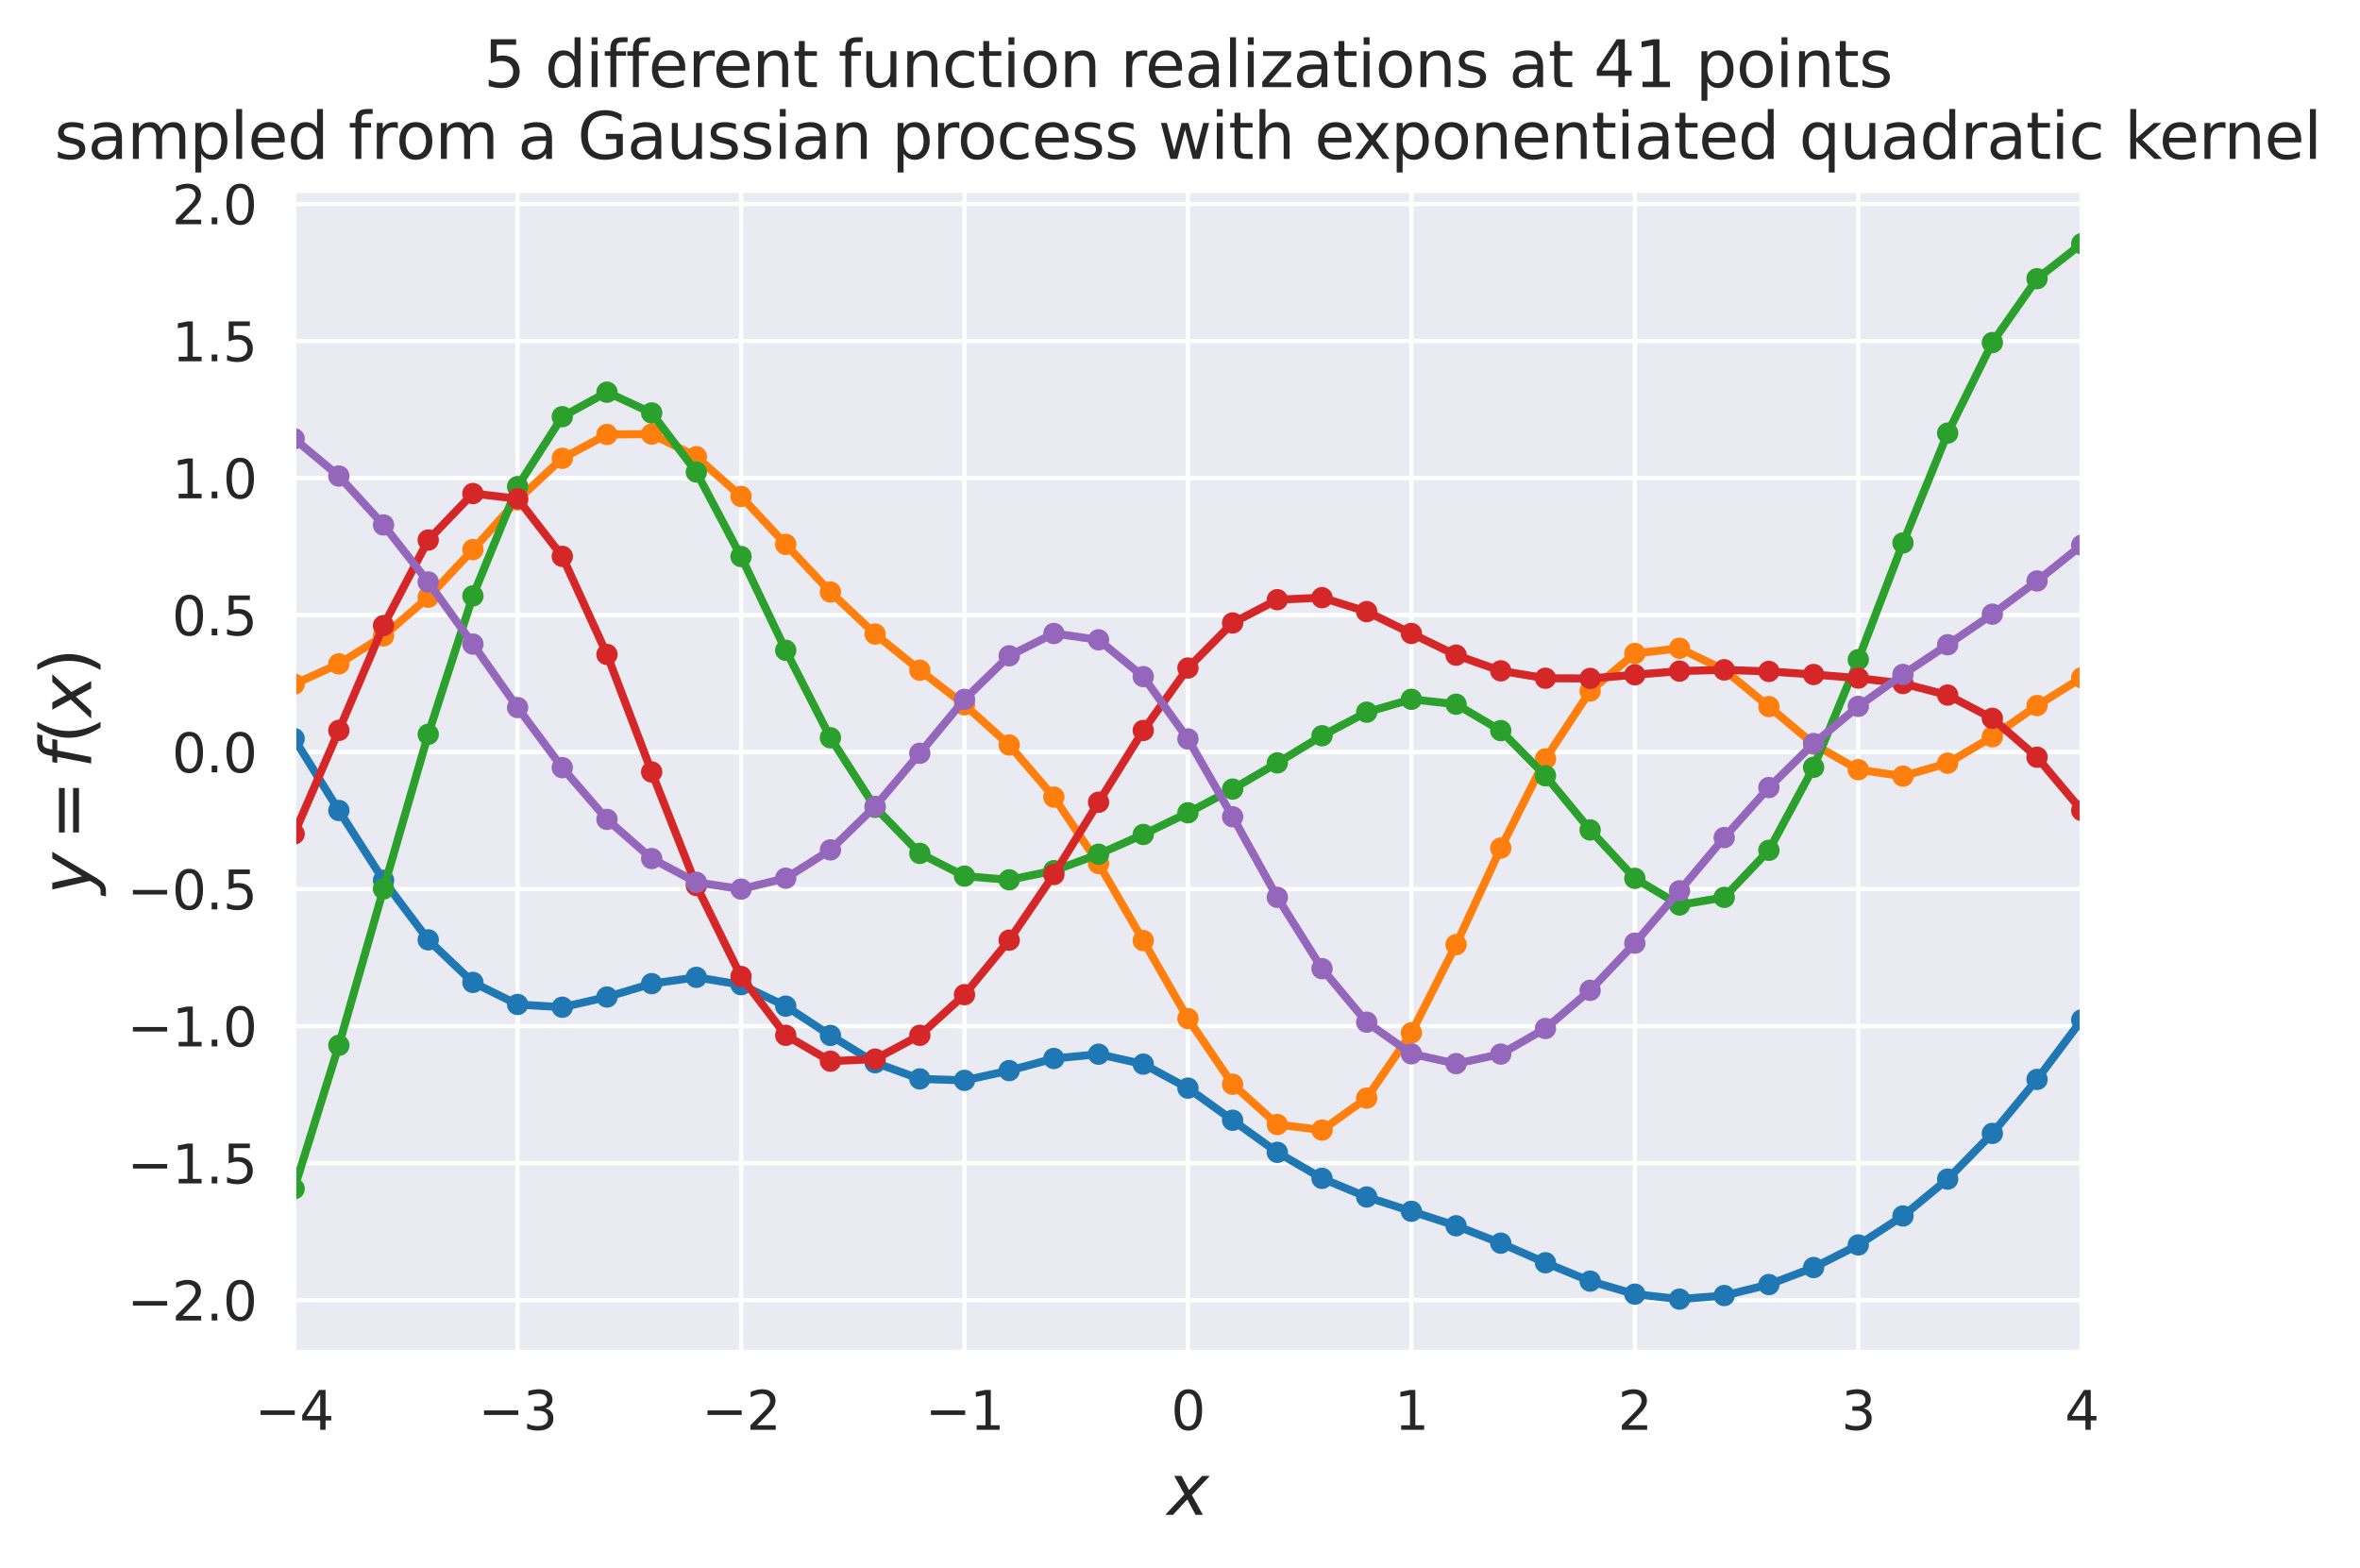 <?xml version="1.0" encoding="utf-8" standalone="no"?>
<!DOCTYPE svg PUBLIC "-//W3C//DTD SVG 1.1//EN"
  "http://www.w3.org/Graphics/SVG/1.1/DTD/svg11.dtd">
<svg height="293.655pt" version="1.1" viewBox="0 0 442.011 293.655" width="442.011pt" xmlns="http://www.w3.org/2000/svg" xmlns:xlink="http://www.w3.org/1999/xlink">
 <defs>
  <style type="text/css">*{stroke-linecap:butt;stroke-linejoin:round;}</style>
 </defs>
 <g id="figure_1">
  <g id="patch_1">
   <path d="M 0 293.655 
L 442.011 293.655 
L 442.011 0 
L 0 0 
z
" style="fill:#ffffff;"/>
  </g>
  <g id="axes_1">
   <g id="patch_2">
    <path d="M 55.093 253.196 
L 389.893 253.196 
L 389.893 35.755 
L 55.093 35.755 
z
" style="fill:#eaeaf2;"/>
   </g>
   <g id="matplotlib.axis_1">
    <g id="xtick_1">
     <g id="line2d_1">
      <path clip-path="url(#p8947775a67)" d="M 55.093 253.196 
L 55.093 35.755 
" style="fill:none;stroke:#ffffff;stroke-linecap:round;stroke-width:0.8;"/>
     </g>
     <g id="text_1">
      <!-- −4 -->
      <g style="fill:#262626;" transform="translate(47.722 267.794)scale(0.1 -0.1)">
       <defs>
        <path d="M 678 2272 
L 4684 2272 
L 4684 1741 
L 678 1741 
L 678 2272 
z
" id="DejaVuSans-2212" transform="scale(0.016)"/>
        <path d="M 2419 4116 
L 825 1625 
L 2419 1625 
L 2419 4116 
z
M 2253 4666 
L 3047 4666 
L 3047 1625 
L 3713 1625 
L 3713 1100 
L 3047 1100 
L 3047 0 
L 2419 0 
L 2419 1100 
L 313 1100 
L 313 1709 
L 2253 4666 
z
" id="DejaVuSans-34" transform="scale(0.016)"/>
       </defs>
       <use xlink:href="#DejaVuSans-2212"/>
       <use x="83.789" xlink:href="#DejaVuSans-34"/>
      </g>
     </g>
    </g>
    <g id="xtick_2">
     <g id="line2d_2">
      <path clip-path="url(#p8947775a67)" d="M 96.943 253.196 
L 96.943 35.755 
" style="fill:none;stroke:#ffffff;stroke-linecap:round;stroke-width:0.8;"/>
     </g>
     <g id="text_2">
      <!-- −3 -->
      <g style="fill:#262626;" transform="translate(89.572 267.794)scale(0.1 -0.1)">
       <defs>
        <path d="M 2597 2516 
Q 3050 2419 3304 2112 
Q 3559 1806 3559 1356 
Q 3559 666 3084 287 
Q 2609 -91 1734 -91 
Q 1441 -91 1130 -33 
Q 819 25 488 141 
L 488 750 
Q 750 597 1062 519 
Q 1375 441 1716 441 
Q 2309 441 2620 675 
Q 2931 909 2931 1356 
Q 2931 1769 2642 2001 
Q 2353 2234 1838 2234 
L 1294 2234 
L 1294 2753 
L 1863 2753 
Q 2328 2753 2575 2939 
Q 2822 3125 2822 3475 
Q 2822 3834 2567 4026 
Q 2313 4219 1838 4219 
Q 1578 4219 1281 4162 
Q 984 4106 628 3988 
L 628 4550 
Q 988 4650 1302 4700 
Q 1616 4750 1894 4750 
Q 2613 4750 3031 4423 
Q 3450 4097 3450 3541 
Q 3450 3153 3228 2886 
Q 3006 2619 2597 2516 
z
" id="DejaVuSans-33" transform="scale(0.016)"/>
       </defs>
       <use xlink:href="#DejaVuSans-2212"/>
       <use x="83.789" xlink:href="#DejaVuSans-33"/>
      </g>
     </g>
    </g>
    <g id="xtick_3">
     <g id="line2d_3">
      <path clip-path="url(#p8947775a67)" d="M 138.793 253.196 
L 138.793 35.755 
" style="fill:none;stroke:#ffffff;stroke-linecap:round;stroke-width:0.8;"/>
     </g>
     <g id="text_3">
      <!-- −2 -->
      <g style="fill:#262626;" transform="translate(131.422 267.794)scale(0.1 -0.1)">
       <defs>
        <path d="M 1228 531 
L 3431 531 
L 3431 0 
L 469 0 
L 469 531 
Q 828 903 1448 1529 
Q 2069 2156 2228 2338 
Q 2531 2678 2651 2914 
Q 2772 3150 2772 3378 
Q 2772 3750 2511 3984 
Q 2250 4219 1831 4219 
Q 1534 4219 1204 4116 
Q 875 4013 500 3803 
L 500 4441 
Q 881 4594 1212 4672 
Q 1544 4750 1819 4750 
Q 2544 4750 2975 4387 
Q 3406 4025 3406 3419 
Q 3406 3131 3298 2873 
Q 3191 2616 2906 2266 
Q 2828 2175 2409 1742 
Q 1991 1309 1228 531 
z
" id="DejaVuSans-32" transform="scale(0.016)"/>
       </defs>
       <use xlink:href="#DejaVuSans-2212"/>
       <use x="83.789" xlink:href="#DejaVuSans-32"/>
      </g>
     </g>
    </g>
    <g id="xtick_4">
     <g id="line2d_4">
      <path clip-path="url(#p8947775a67)" d="M 180.643 253.196 
L 180.643 35.755 
" style="fill:none;stroke:#ffffff;stroke-linecap:round;stroke-width:0.8;"/>
     </g>
     <g id="text_4">
      <!-- −1 -->
      <g style="fill:#262626;" transform="translate(173.272 267.794)scale(0.1 -0.1)">
       <defs>
        <path d="M 794 531 
L 1825 531 
L 1825 4091 
L 703 3866 
L 703 4441 
L 1819 4666 
L 2450 4666 
L 2450 531 
L 3481 531 
L 3481 0 
L 794 0 
L 794 531 
z
" id="DejaVuSans-31" transform="scale(0.016)"/>
       </defs>
       <use xlink:href="#DejaVuSans-2212"/>
       <use x="83.789" xlink:href="#DejaVuSans-31"/>
      </g>
     </g>
    </g>
    <g id="xtick_5">
     <g id="line2d_5">
      <path clip-path="url(#p8947775a67)" d="M 222.493 253.196 
L 222.493 35.755 
" style="fill:none;stroke:#ffffff;stroke-linecap:round;stroke-width:0.8;"/>
     </g>
     <g id="text_5">
      <!-- 0 -->
      <g style="fill:#262626;" transform="translate(219.312 267.794)scale(0.1 -0.1)">
       <defs>
        <path d="M 2034 4250 
Q 1547 4250 1301 3770 
Q 1056 3291 1056 2328 
Q 1056 1369 1301 889 
Q 1547 409 2034 409 
Q 2525 409 2770 889 
Q 3016 1369 3016 2328 
Q 3016 3291 2770 3770 
Q 2525 4250 2034 4250 
z
M 2034 4750 
Q 2819 4750 3233 4129 
Q 3647 3509 3647 2328 
Q 3647 1150 3233 529 
Q 2819 -91 2034 -91 
Q 1250 -91 836 529 
Q 422 1150 422 2328 
Q 422 3509 836 4129 
Q 1250 4750 2034 4750 
z
" id="DejaVuSans-30" transform="scale(0.016)"/>
       </defs>
       <use xlink:href="#DejaVuSans-30"/>
      </g>
     </g>
    </g>
    <g id="xtick_6">
     <g id="line2d_6">
      <path clip-path="url(#p8947775a67)" d="M 264.343 253.196 
L 264.343 35.755 
" style="fill:none;stroke:#ffffff;stroke-linecap:round;stroke-width:0.8;"/>
     </g>
     <g id="text_6">
      <!-- 1 -->
      <g style="fill:#262626;" transform="translate(261.162 267.794)scale(0.1 -0.1)">
       <use xlink:href="#DejaVuSans-31"/>
      </g>
     </g>
    </g>
    <g id="xtick_7">
     <g id="line2d_7">
      <path clip-path="url(#p8947775a67)" d="M 306.193 253.196 
L 306.193 35.755 
" style="fill:none;stroke:#ffffff;stroke-linecap:round;stroke-width:0.8;"/>
     </g>
     <g id="text_7">
      <!-- 2 -->
      <g style="fill:#262626;" transform="translate(303.012 267.794)scale(0.1 -0.1)">
       <use xlink:href="#DejaVuSans-32"/>
      </g>
     </g>
    </g>
    <g id="xtick_8">
     <g id="line2d_8">
      <path clip-path="url(#p8947775a67)" d="M 348.043 253.196 
L 348.043 35.755 
" style="fill:none;stroke:#ffffff;stroke-linecap:round;stroke-width:0.8;"/>
     </g>
     <g id="text_8">
      <!-- 3 -->
      <g style="fill:#262626;" transform="translate(344.862 267.794)scale(0.1 -0.1)">
       <use xlink:href="#DejaVuSans-33"/>
      </g>
     </g>
    </g>
    <g id="xtick_9">
     <g id="line2d_9">
      <path clip-path="url(#p8947775a67)" d="M 389.893 253.196 
L 389.893 35.755 
" style="fill:none;stroke:#ffffff;stroke-linecap:round;stroke-width:0.8;"/>
     </g>
     <g id="text_9">
      <!-- 4 -->
      <g style="fill:#262626;" transform="translate(386.712 267.794)scale(0.1 -0.1)">
       <use xlink:href="#DejaVuSans-34"/>
      </g>
     </g>
    </g>
    <g id="text_10">
     <!-- $x$ -->
     <g style="fill:#262626;" transform="translate(218.593 283.752)scale(0.13 -0.13)">
      <defs>
       <path d="M 3841 3500 
L 2234 1784 
L 3219 0 
L 2559 0 
L 1819 1388 
L 531 0 
L -166 0 
L 1556 1844 
L 641 3500 
L 1300 3500 
L 1972 2234 
L 3144 3500 
L 3841 3500 
z
" id="DejaVuSans-Oblique-78" transform="scale(0.016)"/>
      </defs>
      <use transform="translate(0 0.312)" xlink:href="#DejaVuSans-Oblique-78"/>
     </g>
    </g>
   </g>
   <g id="matplotlib.axis_2">
    <g id="ytick_1">
     <g id="line2d_10">
      <path clip-path="url(#p8947775a67)" d="M 55.093 243.51 
L 389.893 243.51 
" style="fill:none;stroke:#ffffff;stroke-linecap:round;stroke-width:0.8;"/>
     </g>
     <g id="text_11">
      <!-- −2.0 -->
      <g style="fill:#262626;" transform="translate(23.81 247.309)scale(0.1 -0.1)">
       <defs>
        <path d="M 684 794 
L 1344 794 
L 1344 0 
L 684 0 
L 684 794 
z
" id="DejaVuSans-2e" transform="scale(0.016)"/>
       </defs>
       <use xlink:href="#DejaVuSans-2212"/>
       <use x="83.789" xlink:href="#DejaVuSans-32"/>
       <use x="147.412" xlink:href="#DejaVuSans-2e"/>
       <use x="179.199" xlink:href="#DejaVuSans-30"/>
      </g>
     </g>
    </g>
    <g id="ytick_2">
     <g id="line2d_11">
      <path clip-path="url(#p8947775a67)" d="M 55.093 217.846 
L 389.893 217.846 
" style="fill:none;stroke:#ffffff;stroke-linecap:round;stroke-width:0.8;"/>
     </g>
     <g id="text_12">
      <!-- −1.5 -->
      <g style="fill:#262626;" transform="translate(23.81 221.645)scale(0.1 -0.1)">
       <defs>
        <path d="M 691 4666 
L 3169 4666 
L 3169 4134 
L 1269 4134 
L 1269 2991 
Q 1406 3038 1543 3061 
Q 1681 3084 1819 3084 
Q 2600 3084 3056 2656 
Q 3513 2228 3513 1497 
Q 3513 744 3044 326 
Q 2575 -91 1722 -91 
Q 1428 -91 1123 -41 
Q 819 9 494 109 
L 494 744 
Q 775 591 1075 516 
Q 1375 441 1709 441 
Q 2250 441 2565 725 
Q 2881 1009 2881 1497 
Q 2881 1984 2565 2268 
Q 2250 2553 1709 2553 
Q 1456 2553 1204 2497 
Q 953 2441 691 2322 
L 691 4666 
z
" id="DejaVuSans-35" transform="scale(0.016)"/>
       </defs>
       <use xlink:href="#DejaVuSans-2212"/>
       <use x="83.789" xlink:href="#DejaVuSans-31"/>
       <use x="147.412" xlink:href="#DejaVuSans-2e"/>
       <use x="179.199" xlink:href="#DejaVuSans-35"/>
      </g>
     </g>
    </g>
    <g id="ytick_3">
     <g id="line2d_12">
      <path clip-path="url(#p8947775a67)" d="M 55.093 192.183 
L 389.893 192.183 
" style="fill:none;stroke:#ffffff;stroke-linecap:round;stroke-width:0.8;"/>
     </g>
     <g id="text_13">
      <!-- −1.0 -->
      <g style="fill:#262626;" transform="translate(23.81 195.982)scale(0.1 -0.1)">
       <use xlink:href="#DejaVuSans-2212"/>
       <use x="83.789" xlink:href="#DejaVuSans-31"/>
       <use x="147.412" xlink:href="#DejaVuSans-2e"/>
       <use x="179.199" xlink:href="#DejaVuSans-30"/>
      </g>
     </g>
    </g>
    <g id="ytick_4">
     <g id="line2d_13">
      <path clip-path="url(#p8947775a67)" d="M 55.093 166.519 
L 389.893 166.519 
" style="fill:none;stroke:#ffffff;stroke-linecap:round;stroke-width:0.8;"/>
     </g>
     <g id="text_14">
      <!-- −0.5 -->
      <g style="fill:#262626;" transform="translate(23.81 170.318)scale(0.1 -0.1)">
       <use xlink:href="#DejaVuSans-2212"/>
       <use x="83.789" xlink:href="#DejaVuSans-30"/>
       <use x="147.412" xlink:href="#DejaVuSans-2e"/>
       <use x="179.199" xlink:href="#DejaVuSans-35"/>
      </g>
     </g>
    </g>
    <g id="ytick_5">
     <g id="line2d_14">
      <path clip-path="url(#p8947775a67)" d="M 55.093 140.856 
L 389.893 140.856 
" style="fill:none;stroke:#ffffff;stroke-linecap:round;stroke-width:0.8;"/>
     </g>
     <g id="text_15">
      <!-- 0.0 -->
      <g style="fill:#262626;" transform="translate(32.19 144.655)scale(0.1 -0.1)">
       <use xlink:href="#DejaVuSans-30"/>
       <use x="63.623" xlink:href="#DejaVuSans-2e"/>
       <use x="95.41" xlink:href="#DejaVuSans-30"/>
      </g>
     </g>
    </g>
    <g id="ytick_6">
     <g id="line2d_15">
      <path clip-path="url(#p8947775a67)" d="M 55.093 115.192 
L 389.893 115.192 
" style="fill:none;stroke:#ffffff;stroke-linecap:round;stroke-width:0.8;"/>
     </g>
     <g id="text_16">
      <!-- 0.5 -->
      <g style="fill:#262626;" transform="translate(32.19 118.991)scale(0.1 -0.1)">
       <use xlink:href="#DejaVuSans-30"/>
       <use x="63.623" xlink:href="#DejaVuSans-2e"/>
       <use x="95.41" xlink:href="#DejaVuSans-35"/>
      </g>
     </g>
    </g>
    <g id="ytick_7">
     <g id="line2d_16">
      <path clip-path="url(#p8947775a67)" d="M 55.093 89.529 
L 389.893 89.529 
" style="fill:none;stroke:#ffffff;stroke-linecap:round;stroke-width:0.8;"/>
     </g>
     <g id="text_17">
      <!-- 1.0 -->
      <g style="fill:#262626;" transform="translate(32.19 93.328)scale(0.1 -0.1)">
       <use xlink:href="#DejaVuSans-31"/>
       <use x="63.623" xlink:href="#DejaVuSans-2e"/>
       <use x="95.41" xlink:href="#DejaVuSans-30"/>
      </g>
     </g>
    </g>
    <g id="ytick_8">
     <g id="line2d_17">
      <path clip-path="url(#p8947775a67)" d="M 55.093 63.865 
L 389.893 63.865 
" style="fill:none;stroke:#ffffff;stroke-linecap:round;stroke-width:0.8;"/>
     </g>
     <g id="text_18">
      <!-- 1.5 -->
      <g style="fill:#262626;" transform="translate(32.19 67.664)scale(0.1 -0.1)">
       <use xlink:href="#DejaVuSans-31"/>
       <use x="63.623" xlink:href="#DejaVuSans-2e"/>
       <use x="95.41" xlink:href="#DejaVuSans-35"/>
      </g>
     </g>
    </g>
    <g id="ytick_9">
     <g id="line2d_18">
      <path clip-path="url(#p8947775a67)" d="M 55.093 38.202 
L 389.893 38.202 
" style="fill:none;stroke:#ffffff;stroke-linecap:round;stroke-width:0.8;"/>
     </g>
     <g id="text_19">
      <!-- 2.0 -->
      <g style="fill:#262626;" transform="translate(32.19 42.001)scale(0.1 -0.1)">
       <use xlink:href="#DejaVuSans-32"/>
       <use x="63.623" xlink:href="#DejaVuSans-2e"/>
       <use x="95.41" xlink:href="#DejaVuSans-30"/>
      </g>
     </g>
    </g>
    <g id="text_20">
     <!-- $y = f(x)$ -->
     <g style="fill:#262626;" transform="translate(17.08 167.55)rotate(-90)scale(0.13 -0.13)">
      <defs>
       <path d="M 1588 -325 
Q 1188 -997 936 -1164 
Q 684 -1331 294 -1331 
L -159 -1331 
L -63 -850 
L 269 -850 
Q 509 -850 678 -719 
Q 847 -588 1056 -206 
L 1234 128 
L 459 3500 
L 1069 3500 
L 1650 819 
L 3256 3500 
L 3859 3500 
L 1588 -325 
z
" id="DejaVuSans-Oblique-79" transform="scale(0.016)"/>
       <path d="M 678 2906 
L 4684 2906 
L 4684 2381 
L 678 2381 
L 678 2906 
z
M 678 1631 
L 4684 1631 
L 4684 1100 
L 678 1100 
L 678 1631 
z
" id="DejaVuSans-3d" transform="scale(0.016)"/>
       <path d="M 3059 4863 
L 2969 4384 
L 2419 4384 
Q 2106 4384 1964 4261 
Q 1822 4138 1753 3809 
L 1691 3500 
L 2638 3500 
L 2553 3053 
L 1606 3053 
L 1013 0 
L 434 0 
L 1031 3053 
L 481 3053 
L 563 3500 
L 1113 3500 
L 1159 3744 
Q 1278 4363 1576 4613 
Q 1875 4863 2516 4863 
L 3059 4863 
z
" id="DejaVuSans-Oblique-66" transform="scale(0.016)"/>
       <path d="M 1984 4856 
Q 1566 4138 1362 3434 
Q 1159 2731 1159 2009 
Q 1159 1288 1364 580 
Q 1569 -128 1984 -844 
L 1484 -844 
Q 1016 -109 783 600 
Q 550 1309 550 2009 
Q 550 2706 781 3412 
Q 1013 4119 1484 4856 
L 1984 4856 
z
" id="DejaVuSans-28" transform="scale(0.016)"/>
       <path d="M 513 4856 
L 1013 4856 
Q 1481 4119 1714 3412 
Q 1947 2706 1947 2009 
Q 1947 1309 1714 600 
Q 1481 -109 1013 -844 
L 513 -844 
Q 928 -128 1133 580 
Q 1338 1288 1338 2009 
Q 1338 2731 1133 3434 
Q 928 4138 513 4856 
z
" id="DejaVuSans-29" transform="scale(0.016)"/>
      </defs>
      <use transform="translate(0 0.016)" xlink:href="#DejaVuSans-Oblique-79"/>
      <use transform="translate(78.662 0.016)" xlink:href="#DejaVuSans-3d"/>
      <use transform="translate(181.934 0.016)" xlink:href="#DejaVuSans-Oblique-66"/>
      <use transform="translate(217.139 0.016)" xlink:href="#DejaVuSans-28"/>
      <use transform="translate(256.152 0.016)" xlink:href="#DejaVuSans-Oblique-78"/>
      <use transform="translate(315.332 0.016)" xlink:href="#DejaVuSans-29"/>
     </g>
    </g>
   </g>
   <g id="line2d_19">
    <path clip-path="url(#p8947775a67)" d="M 55.093 138.334 
L 63.463 151.795 
L 71.833 164.874 
L 80.203 176.029 
L 88.573 183.999 
L 96.943 188.128 
L 105.313 188.647 
L 113.683 186.732 
L 122.053 184.228 
L 130.423 183.044 
L 138.793 184.427 
L 147.163 188.441 
L 155.533 193.929 
L 163.903 199.032 
L 172.273 202.068 
L 180.643 202.344 
L 189.013 200.51 
L 197.383 198.245 
L 205.753 197.442 
L 214.123 199.3 
L 222.493 203.796 
L 230.863 209.815 
L 239.233 215.826 
L 247.603 220.695 
L 255.973 224.184 
L 264.343 226.864 
L 272.713 229.577 
L 281.083 232.834 
L 289.453 236.506 
L 297.823 239.945 
L 306.193 242.382 
L 314.563 243.312 
L 322.933 242.642 
L 331.303 240.584 
L 339.673 237.397 
L 348.043 233.166 
L 356.413 227.738 
L 364.783 220.836 
L 373.153 212.274 
L 381.523 202.167 
L 389.893 191.012 
" style="fill:none;stroke:#1f77b4;stroke-linecap:round;stroke-width:1.5;"/>
    <defs>
     <path d="M 0 1.5 
C 0.398 1.5 0.779 1.342 1.061 1.061 
C 1.342 0.779 1.5 0.398 1.5 0 
C 1.5 -0.398 1.342 -0.779 1.061 -1.061 
C 0.779 -1.342 0.398 -1.5 0 -1.5 
C -0.398 -1.5 -0.779 -1.342 -1.061 -1.061 
C -1.342 -0.779 -1.5 -0.398 -1.5 0 
C -1.5 0.398 -1.342 0.779 -1.061 1.061 
C -0.779 1.342 -0.398 1.5 0 1.5 
z
" id="mc2cf354a5f" style="stroke:#1f77b4;"/>
    </defs>
    <g clip-path="url(#p8947775a67)">
     <use style="fill:#1f77b4;stroke:#1f77b4;" x="55.093" xlink:href="#mc2cf354a5f" y="138.334"/>
     <use style="fill:#1f77b4;stroke:#1f77b4;" x="63.463" xlink:href="#mc2cf354a5f" y="151.795"/>
     <use style="fill:#1f77b4;stroke:#1f77b4;" x="71.833" xlink:href="#mc2cf354a5f" y="164.874"/>
     <use style="fill:#1f77b4;stroke:#1f77b4;" x="80.203" xlink:href="#mc2cf354a5f" y="176.029"/>
     <use style="fill:#1f77b4;stroke:#1f77b4;" x="88.573" xlink:href="#mc2cf354a5f" y="183.999"/>
     <use style="fill:#1f77b4;stroke:#1f77b4;" x="96.943" xlink:href="#mc2cf354a5f" y="188.128"/>
     <use style="fill:#1f77b4;stroke:#1f77b4;" x="105.313" xlink:href="#mc2cf354a5f" y="188.647"/>
     <use style="fill:#1f77b4;stroke:#1f77b4;" x="113.683" xlink:href="#mc2cf354a5f" y="186.732"/>
     <use style="fill:#1f77b4;stroke:#1f77b4;" x="122.053" xlink:href="#mc2cf354a5f" y="184.228"/>
     <use style="fill:#1f77b4;stroke:#1f77b4;" x="130.423" xlink:href="#mc2cf354a5f" y="183.044"/>
     <use style="fill:#1f77b4;stroke:#1f77b4;" x="138.793" xlink:href="#mc2cf354a5f" y="184.427"/>
     <use style="fill:#1f77b4;stroke:#1f77b4;" x="147.163" xlink:href="#mc2cf354a5f" y="188.441"/>
     <use style="fill:#1f77b4;stroke:#1f77b4;" x="155.533" xlink:href="#mc2cf354a5f" y="193.929"/>
     <use style="fill:#1f77b4;stroke:#1f77b4;" x="163.903" xlink:href="#mc2cf354a5f" y="199.032"/>
     <use style="fill:#1f77b4;stroke:#1f77b4;" x="172.273" xlink:href="#mc2cf354a5f" y="202.068"/>
     <use style="fill:#1f77b4;stroke:#1f77b4;" x="180.643" xlink:href="#mc2cf354a5f" y="202.344"/>
     <use style="fill:#1f77b4;stroke:#1f77b4;" x="189.013" xlink:href="#mc2cf354a5f" y="200.51"/>
     <use style="fill:#1f77b4;stroke:#1f77b4;" x="197.383" xlink:href="#mc2cf354a5f" y="198.245"/>
     <use style="fill:#1f77b4;stroke:#1f77b4;" x="205.753" xlink:href="#mc2cf354a5f" y="197.442"/>
     <use style="fill:#1f77b4;stroke:#1f77b4;" x="214.123" xlink:href="#mc2cf354a5f" y="199.3"/>
     <use style="fill:#1f77b4;stroke:#1f77b4;" x="222.493" xlink:href="#mc2cf354a5f" y="203.796"/>
     <use style="fill:#1f77b4;stroke:#1f77b4;" x="230.863" xlink:href="#mc2cf354a5f" y="209.815"/>
     <use style="fill:#1f77b4;stroke:#1f77b4;" x="239.233" xlink:href="#mc2cf354a5f" y="215.826"/>
     <use style="fill:#1f77b4;stroke:#1f77b4;" x="247.603" xlink:href="#mc2cf354a5f" y="220.695"/>
     <use style="fill:#1f77b4;stroke:#1f77b4;" x="255.973" xlink:href="#mc2cf354a5f" y="224.184"/>
     <use style="fill:#1f77b4;stroke:#1f77b4;" x="264.343" xlink:href="#mc2cf354a5f" y="226.864"/>
     <use style="fill:#1f77b4;stroke:#1f77b4;" x="272.713" xlink:href="#mc2cf354a5f" y="229.577"/>
     <use style="fill:#1f77b4;stroke:#1f77b4;" x="281.083" xlink:href="#mc2cf354a5f" y="232.834"/>
     <use style="fill:#1f77b4;stroke:#1f77b4;" x="289.453" xlink:href="#mc2cf354a5f" y="236.506"/>
     <use style="fill:#1f77b4;stroke:#1f77b4;" x="297.823" xlink:href="#mc2cf354a5f" y="239.945"/>
     <use style="fill:#1f77b4;stroke:#1f77b4;" x="306.193" xlink:href="#mc2cf354a5f" y="242.382"/>
     <use style="fill:#1f77b4;stroke:#1f77b4;" x="314.563" xlink:href="#mc2cf354a5f" y="243.312"/>
     <use style="fill:#1f77b4;stroke:#1f77b4;" x="322.933" xlink:href="#mc2cf354a5f" y="242.642"/>
     <use style="fill:#1f77b4;stroke:#1f77b4;" x="331.303" xlink:href="#mc2cf354a5f" y="240.584"/>
     <use style="fill:#1f77b4;stroke:#1f77b4;" x="339.673" xlink:href="#mc2cf354a5f" y="237.397"/>
     <use style="fill:#1f77b4;stroke:#1f77b4;" x="348.043" xlink:href="#mc2cf354a5f" y="233.166"/>
     <use style="fill:#1f77b4;stroke:#1f77b4;" x="356.413" xlink:href="#mc2cf354a5f" y="227.738"/>
     <use style="fill:#1f77b4;stroke:#1f77b4;" x="364.783" xlink:href="#mc2cf354a5f" y="220.836"/>
     <use style="fill:#1f77b4;stroke:#1f77b4;" x="373.153" xlink:href="#mc2cf354a5f" y="212.274"/>
     <use style="fill:#1f77b4;stroke:#1f77b4;" x="381.523" xlink:href="#mc2cf354a5f" y="202.167"/>
     <use style="fill:#1f77b4;stroke:#1f77b4;" x="389.893" xlink:href="#mc2cf354a5f" y="191.012"/>
    </g>
   </g>
   <g id="line2d_20">
    <path clip-path="url(#p8947775a67)" d="M 55.093 128.138 
L 63.463 124.34 
L 71.833 119.096 
L 80.203 111.86 
L 88.573 102.939 
L 96.943 93.628 
L 105.313 85.833 
L 113.683 81.374 
L 122.053 81.299 
L 130.423 85.535 
L 138.793 92.978 
L 147.163 101.96 
L 155.533 110.879 
L 163.903 118.752 
L 172.273 125.52 
L 180.643 132.006 
L 189.013 139.53 
L 197.383 149.288 
L 205.753 161.729 
L 214.123 176.161 
L 222.493 190.771 
L 230.863 203.072 
L 239.233 210.611 
L 247.603 211.654 
L 255.973 205.667 
L 264.343 193.441 
L 272.713 176.925 
L 281.083 158.839 
L 289.453 142.136 
L 297.823 129.423 
L 306.193 122.392 
L 314.563 121.421 
L 322.933 125.464 
L 331.303 132.338 
L 339.673 139.36 
L 348.043 144.157 
L 356.413 145.366 
L 364.783 142.942 
L 373.153 137.982 
L 381.523 132.142 
L 389.893 126.933 
" style="fill:none;stroke:#ff7f0e;stroke-linecap:round;stroke-width:1.5;"/>
    <defs>
     <path d="M 0 1.5 
C 0.398 1.5 0.779 1.342 1.061 1.061 
C 1.342 0.779 1.5 0.398 1.5 0 
C 1.5 -0.398 1.342 -0.779 1.061 -1.061 
C 0.779 -1.342 0.398 -1.5 0 -1.5 
C -0.398 -1.5 -0.779 -1.342 -1.061 -1.061 
C -1.342 -0.779 -1.5 -0.398 -1.5 0 
C -1.5 0.398 -1.342 0.779 -1.061 1.061 
C -0.779 1.342 -0.398 1.5 0 1.5 
z
" id="m5d72834b0a" style="stroke:#ff7f0e;"/>
    </defs>
    <g clip-path="url(#p8947775a67)">
     <use style="fill:#ff7f0e;stroke:#ff7f0e;" x="55.093" xlink:href="#m5d72834b0a" y="128.138"/>
     <use style="fill:#ff7f0e;stroke:#ff7f0e;" x="63.463" xlink:href="#m5d72834b0a" y="124.34"/>
     <use style="fill:#ff7f0e;stroke:#ff7f0e;" x="71.833" xlink:href="#m5d72834b0a" y="119.096"/>
     <use style="fill:#ff7f0e;stroke:#ff7f0e;" x="80.203" xlink:href="#m5d72834b0a" y="111.86"/>
     <use style="fill:#ff7f0e;stroke:#ff7f0e;" x="88.573" xlink:href="#m5d72834b0a" y="102.939"/>
     <use style="fill:#ff7f0e;stroke:#ff7f0e;" x="96.943" xlink:href="#m5d72834b0a" y="93.628"/>
     <use style="fill:#ff7f0e;stroke:#ff7f0e;" x="105.313" xlink:href="#m5d72834b0a" y="85.833"/>
     <use style="fill:#ff7f0e;stroke:#ff7f0e;" x="113.683" xlink:href="#m5d72834b0a" y="81.374"/>
     <use style="fill:#ff7f0e;stroke:#ff7f0e;" x="122.053" xlink:href="#m5d72834b0a" y="81.299"/>
     <use style="fill:#ff7f0e;stroke:#ff7f0e;" x="130.423" xlink:href="#m5d72834b0a" y="85.535"/>
     <use style="fill:#ff7f0e;stroke:#ff7f0e;" x="138.793" xlink:href="#m5d72834b0a" y="92.978"/>
     <use style="fill:#ff7f0e;stroke:#ff7f0e;" x="147.163" xlink:href="#m5d72834b0a" y="101.96"/>
     <use style="fill:#ff7f0e;stroke:#ff7f0e;" x="155.533" xlink:href="#m5d72834b0a" y="110.879"/>
     <use style="fill:#ff7f0e;stroke:#ff7f0e;" x="163.903" xlink:href="#m5d72834b0a" y="118.752"/>
     <use style="fill:#ff7f0e;stroke:#ff7f0e;" x="172.273" xlink:href="#m5d72834b0a" y="125.52"/>
     <use style="fill:#ff7f0e;stroke:#ff7f0e;" x="180.643" xlink:href="#m5d72834b0a" y="132.006"/>
     <use style="fill:#ff7f0e;stroke:#ff7f0e;" x="189.013" xlink:href="#m5d72834b0a" y="139.53"/>
     <use style="fill:#ff7f0e;stroke:#ff7f0e;" x="197.383" xlink:href="#m5d72834b0a" y="149.288"/>
     <use style="fill:#ff7f0e;stroke:#ff7f0e;" x="205.753" xlink:href="#m5d72834b0a" y="161.729"/>
     <use style="fill:#ff7f0e;stroke:#ff7f0e;" x="214.123" xlink:href="#m5d72834b0a" y="176.161"/>
     <use style="fill:#ff7f0e;stroke:#ff7f0e;" x="222.493" xlink:href="#m5d72834b0a" y="190.771"/>
     <use style="fill:#ff7f0e;stroke:#ff7f0e;" x="230.863" xlink:href="#m5d72834b0a" y="203.072"/>
     <use style="fill:#ff7f0e;stroke:#ff7f0e;" x="239.233" xlink:href="#m5d72834b0a" y="210.611"/>
     <use style="fill:#ff7f0e;stroke:#ff7f0e;" x="247.603" xlink:href="#m5d72834b0a" y="211.654"/>
     <use style="fill:#ff7f0e;stroke:#ff7f0e;" x="255.973" xlink:href="#m5d72834b0a" y="205.667"/>
     <use style="fill:#ff7f0e;stroke:#ff7f0e;" x="264.343" xlink:href="#m5d72834b0a" y="193.441"/>
     <use style="fill:#ff7f0e;stroke:#ff7f0e;" x="272.713" xlink:href="#m5d72834b0a" y="176.925"/>
     <use style="fill:#ff7f0e;stroke:#ff7f0e;" x="281.083" xlink:href="#m5d72834b0a" y="158.839"/>
     <use style="fill:#ff7f0e;stroke:#ff7f0e;" x="289.453" xlink:href="#m5d72834b0a" y="142.136"/>
     <use style="fill:#ff7f0e;stroke:#ff7f0e;" x="297.823" xlink:href="#m5d72834b0a" y="129.423"/>
     <use style="fill:#ff7f0e;stroke:#ff7f0e;" x="306.193" xlink:href="#m5d72834b0a" y="122.392"/>
     <use style="fill:#ff7f0e;stroke:#ff7f0e;" x="314.563" xlink:href="#m5d72834b0a" y="121.421"/>
     <use style="fill:#ff7f0e;stroke:#ff7f0e;" x="322.933" xlink:href="#m5d72834b0a" y="125.464"/>
     <use style="fill:#ff7f0e;stroke:#ff7f0e;" x="331.303" xlink:href="#m5d72834b0a" y="132.338"/>
     <use style="fill:#ff7f0e;stroke:#ff7f0e;" x="339.673" xlink:href="#m5d72834b0a" y="139.36"/>
     <use style="fill:#ff7f0e;stroke:#ff7f0e;" x="348.043" xlink:href="#m5d72834b0a" y="144.157"/>
     <use style="fill:#ff7f0e;stroke:#ff7f0e;" x="356.413" xlink:href="#m5d72834b0a" y="145.366"/>
     <use style="fill:#ff7f0e;stroke:#ff7f0e;" x="364.783" xlink:href="#m5d72834b0a" y="142.942"/>
     <use style="fill:#ff7f0e;stroke:#ff7f0e;" x="373.153" xlink:href="#m5d72834b0a" y="137.982"/>
     <use style="fill:#ff7f0e;stroke:#ff7f0e;" x="381.523" xlink:href="#m5d72834b0a" y="132.142"/>
     <use style="fill:#ff7f0e;stroke:#ff7f0e;" x="389.893" xlink:href="#m5d72834b0a" y="126.933"/>
    </g>
   </g>
   <g id="line2d_21">
    <path clip-path="url(#p8947775a67)" d="M 55.093 222.655 
L 63.463 195.781 
L 71.833 166.486 
L 80.203 137.533 
L 88.573 111.606 
L 96.943 91.134 
L 105.313 78.043 
L 113.683 73.451 
L 122.053 77.339 
L 130.423 88.406 
L 138.793 104.233 
L 147.163 121.796 
L 155.533 138.175 
L 163.903 151.205 
L 172.273 159.831 
L 180.643 164.09 
L 189.013 164.789 
L 197.383 163.067 
L 205.753 159.991 
L 214.123 156.285 
L 222.493 152.231 
L 230.863 147.788 
L 239.233 142.885 
L 247.603 137.8 
L 255.973 133.386 
L 264.343 130.971 
L 272.713 131.893 
L 281.083 136.835 
L 289.453 145.294 
L 297.823 155.444 
L 306.193 164.506 
L 314.563 169.492 
L 322.933 168.067 
L 331.303 159.252 
L 339.673 143.709 
L 348.043 123.544 
L 356.413 101.689 
L 364.783 81.116 
L 373.153 64.162 
L 381.523 52.193 
L 389.893 45.639 
" style="fill:none;stroke:#2ca02c;stroke-linecap:round;stroke-width:1.5;"/>
    <defs>
     <path d="M 0 1.5 
C 0.398 1.5 0.779 1.342 1.061 1.061 
C 1.342 0.779 1.5 0.398 1.5 0 
C 1.5 -0.398 1.342 -0.779 1.061 -1.061 
C 0.779 -1.342 0.398 -1.5 0 -1.5 
C -0.398 -1.5 -0.779 -1.342 -1.061 -1.061 
C -1.342 -0.779 -1.5 -0.398 -1.5 0 
C -1.5 0.398 -1.342 0.779 -1.061 1.061 
C -0.779 1.342 -0.398 1.5 0 1.5 
z
" id="ma62119ca1e" style="stroke:#2ca02c;"/>
    </defs>
    <g clip-path="url(#p8947775a67)">
     <use style="fill:#2ca02c;stroke:#2ca02c;" x="55.093" xlink:href="#ma62119ca1e" y="222.655"/>
     <use style="fill:#2ca02c;stroke:#2ca02c;" x="63.463" xlink:href="#ma62119ca1e" y="195.781"/>
     <use style="fill:#2ca02c;stroke:#2ca02c;" x="71.833" xlink:href="#ma62119ca1e" y="166.486"/>
     <use style="fill:#2ca02c;stroke:#2ca02c;" x="80.203" xlink:href="#ma62119ca1e" y="137.533"/>
     <use style="fill:#2ca02c;stroke:#2ca02c;" x="88.573" xlink:href="#ma62119ca1e" y="111.606"/>
     <use style="fill:#2ca02c;stroke:#2ca02c;" x="96.943" xlink:href="#ma62119ca1e" y="91.134"/>
     <use style="fill:#2ca02c;stroke:#2ca02c;" x="105.313" xlink:href="#ma62119ca1e" y="78.043"/>
     <use style="fill:#2ca02c;stroke:#2ca02c;" x="113.683" xlink:href="#ma62119ca1e" y="73.451"/>
     <use style="fill:#2ca02c;stroke:#2ca02c;" x="122.053" xlink:href="#ma62119ca1e" y="77.339"/>
     <use style="fill:#2ca02c;stroke:#2ca02c;" x="130.423" xlink:href="#ma62119ca1e" y="88.406"/>
     <use style="fill:#2ca02c;stroke:#2ca02c;" x="138.793" xlink:href="#ma62119ca1e" y="104.233"/>
     <use style="fill:#2ca02c;stroke:#2ca02c;" x="147.163" xlink:href="#ma62119ca1e" y="121.796"/>
     <use style="fill:#2ca02c;stroke:#2ca02c;" x="155.533" xlink:href="#ma62119ca1e" y="138.175"/>
     <use style="fill:#2ca02c;stroke:#2ca02c;" x="163.903" xlink:href="#ma62119ca1e" y="151.205"/>
     <use style="fill:#2ca02c;stroke:#2ca02c;" x="172.273" xlink:href="#ma62119ca1e" y="159.831"/>
     <use style="fill:#2ca02c;stroke:#2ca02c;" x="180.643" xlink:href="#ma62119ca1e" y="164.09"/>
     <use style="fill:#2ca02c;stroke:#2ca02c;" x="189.013" xlink:href="#ma62119ca1e" y="164.789"/>
     <use style="fill:#2ca02c;stroke:#2ca02c;" x="197.383" xlink:href="#ma62119ca1e" y="163.067"/>
     <use style="fill:#2ca02c;stroke:#2ca02c;" x="205.753" xlink:href="#ma62119ca1e" y="159.991"/>
     <use style="fill:#2ca02c;stroke:#2ca02c;" x="214.123" xlink:href="#ma62119ca1e" y="156.285"/>
     <use style="fill:#2ca02c;stroke:#2ca02c;" x="222.493" xlink:href="#ma62119ca1e" y="152.231"/>
     <use style="fill:#2ca02c;stroke:#2ca02c;" x="230.863" xlink:href="#ma62119ca1e" y="147.788"/>
     <use style="fill:#2ca02c;stroke:#2ca02c;" x="239.233" xlink:href="#ma62119ca1e" y="142.885"/>
     <use style="fill:#2ca02c;stroke:#2ca02c;" x="247.603" xlink:href="#ma62119ca1e" y="137.8"/>
     <use style="fill:#2ca02c;stroke:#2ca02c;" x="255.973" xlink:href="#ma62119ca1e" y="133.386"/>
     <use style="fill:#2ca02c;stroke:#2ca02c;" x="264.343" xlink:href="#ma62119ca1e" y="130.971"/>
     <use style="fill:#2ca02c;stroke:#2ca02c;" x="272.713" xlink:href="#ma62119ca1e" y="131.893"/>
     <use style="fill:#2ca02c;stroke:#2ca02c;" x="281.083" xlink:href="#ma62119ca1e" y="136.835"/>
     <use style="fill:#2ca02c;stroke:#2ca02c;" x="289.453" xlink:href="#ma62119ca1e" y="145.294"/>
     <use style="fill:#2ca02c;stroke:#2ca02c;" x="297.823" xlink:href="#ma62119ca1e" y="155.444"/>
     <use style="fill:#2ca02c;stroke:#2ca02c;" x="306.193" xlink:href="#ma62119ca1e" y="164.506"/>
     <use style="fill:#2ca02c;stroke:#2ca02c;" x="314.563" xlink:href="#ma62119ca1e" y="169.492"/>
     <use style="fill:#2ca02c;stroke:#2ca02c;" x="322.933" xlink:href="#ma62119ca1e" y="168.067"/>
     <use style="fill:#2ca02c;stroke:#2ca02c;" x="331.303" xlink:href="#ma62119ca1e" y="159.252"/>
     <use style="fill:#2ca02c;stroke:#2ca02c;" x="339.673" xlink:href="#ma62119ca1e" y="143.709"/>
     <use style="fill:#2ca02c;stroke:#2ca02c;" x="348.043" xlink:href="#ma62119ca1e" y="123.544"/>
     <use style="fill:#2ca02c;stroke:#2ca02c;" x="356.413" xlink:href="#ma62119ca1e" y="101.689"/>
     <use style="fill:#2ca02c;stroke:#2ca02c;" x="364.783" xlink:href="#ma62119ca1e" y="81.116"/>
     <use style="fill:#2ca02c;stroke:#2ca02c;" x="373.153" xlink:href="#ma62119ca1e" y="64.162"/>
     <use style="fill:#2ca02c;stroke:#2ca02c;" x="381.523" xlink:href="#ma62119ca1e" y="52.193"/>
     <use style="fill:#2ca02c;stroke:#2ca02c;" x="389.893" xlink:href="#ma62119ca1e" y="45.639"/>
    </g>
   </g>
   <g id="line2d_22">
    <path clip-path="url(#p8947775a67)" d="M 55.093 156.187 
L 63.463 136.8 
L 71.833 117.165 
L 80.203 101.145 
L 88.573 92.434 
L 96.943 93.403 
L 105.313 104.201 
L 113.683 122.579 
L 122.053 144.584 
L 130.423 165.846 
L 138.793 182.888 
L 147.163 193.904 
L 155.533 198.756 
L 163.903 198.361 
L 172.273 193.903 
L 180.643 186.29 
L 189.013 176.083 
L 197.383 163.789 
L 205.753 150.251 
L 214.123 136.809 
L 222.493 125.115 
L 230.863 116.67 
L 239.233 112.315 
L 247.603 111.94 
L 255.973 114.551 
L 264.343 118.642 
L 272.713 122.701 
L 281.083 125.642 
L 289.453 127.029 
L 297.823 127.067 
L 306.193 126.382 
L 314.563 125.69 
L 322.933 125.459 
L 331.303 125.753 
L 339.673 126.332 
L 348.043 127.007 
L 356.413 128.021 
L 364.783 130.179 
L 373.153 134.541 
L 381.523 141.818 
L 389.893 151.802 
" style="fill:none;stroke:#d62728;stroke-linecap:round;stroke-width:1.5;"/>
    <defs>
     <path d="M 0 1.5 
C 0.398 1.5 0.779 1.342 1.061 1.061 
C 1.342 0.779 1.5 0.398 1.5 0 
C 1.5 -0.398 1.342 -0.779 1.061 -1.061 
C 0.779 -1.342 0.398 -1.5 0 -1.5 
C -0.398 -1.5 -0.779 -1.342 -1.061 -1.061 
C -1.342 -0.779 -1.5 -0.398 -1.5 0 
C -1.5 0.398 -1.342 0.779 -1.061 1.061 
C -0.779 1.342 -0.398 1.5 0 1.5 
z
" id="mdb72a4b239" style="stroke:#d62728;"/>
    </defs>
    <g clip-path="url(#p8947775a67)">
     <use style="fill:#d62728;stroke:#d62728;" x="55.093" xlink:href="#mdb72a4b239" y="156.187"/>
     <use style="fill:#d62728;stroke:#d62728;" x="63.463" xlink:href="#mdb72a4b239" y="136.8"/>
     <use style="fill:#d62728;stroke:#d62728;" x="71.833" xlink:href="#mdb72a4b239" y="117.165"/>
     <use style="fill:#d62728;stroke:#d62728;" x="80.203" xlink:href="#mdb72a4b239" y="101.145"/>
     <use style="fill:#d62728;stroke:#d62728;" x="88.573" xlink:href="#mdb72a4b239" y="92.434"/>
     <use style="fill:#d62728;stroke:#d62728;" x="96.943" xlink:href="#mdb72a4b239" y="93.403"/>
     <use style="fill:#d62728;stroke:#d62728;" x="105.313" xlink:href="#mdb72a4b239" y="104.201"/>
     <use style="fill:#d62728;stroke:#d62728;" x="113.683" xlink:href="#mdb72a4b239" y="122.579"/>
     <use style="fill:#d62728;stroke:#d62728;" x="122.053" xlink:href="#mdb72a4b239" y="144.584"/>
     <use style="fill:#d62728;stroke:#d62728;" x="130.423" xlink:href="#mdb72a4b239" y="165.846"/>
     <use style="fill:#d62728;stroke:#d62728;" x="138.793" xlink:href="#mdb72a4b239" y="182.888"/>
     <use style="fill:#d62728;stroke:#d62728;" x="147.163" xlink:href="#mdb72a4b239" y="193.904"/>
     <use style="fill:#d62728;stroke:#d62728;" x="155.533" xlink:href="#mdb72a4b239" y="198.756"/>
     <use style="fill:#d62728;stroke:#d62728;" x="163.903" xlink:href="#mdb72a4b239" y="198.361"/>
     <use style="fill:#d62728;stroke:#d62728;" x="172.273" xlink:href="#mdb72a4b239" y="193.903"/>
     <use style="fill:#d62728;stroke:#d62728;" x="180.643" xlink:href="#mdb72a4b239" y="186.29"/>
     <use style="fill:#d62728;stroke:#d62728;" x="189.013" xlink:href="#mdb72a4b239" y="176.083"/>
     <use style="fill:#d62728;stroke:#d62728;" x="197.383" xlink:href="#mdb72a4b239" y="163.789"/>
     <use style="fill:#d62728;stroke:#d62728;" x="205.753" xlink:href="#mdb72a4b239" y="150.251"/>
     <use style="fill:#d62728;stroke:#d62728;" x="214.123" xlink:href="#mdb72a4b239" y="136.809"/>
     <use style="fill:#d62728;stroke:#d62728;" x="222.493" xlink:href="#mdb72a4b239" y="125.115"/>
     <use style="fill:#d62728;stroke:#d62728;" x="230.863" xlink:href="#mdb72a4b239" y="116.67"/>
     <use style="fill:#d62728;stroke:#d62728;" x="239.233" xlink:href="#mdb72a4b239" y="112.315"/>
     <use style="fill:#d62728;stroke:#d62728;" x="247.603" xlink:href="#mdb72a4b239" y="111.94"/>
     <use style="fill:#d62728;stroke:#d62728;" x="255.973" xlink:href="#mdb72a4b239" y="114.551"/>
     <use style="fill:#d62728;stroke:#d62728;" x="264.343" xlink:href="#mdb72a4b239" y="118.642"/>
     <use style="fill:#d62728;stroke:#d62728;" x="272.713" xlink:href="#mdb72a4b239" y="122.701"/>
     <use style="fill:#d62728;stroke:#d62728;" x="281.083" xlink:href="#mdb72a4b239" y="125.642"/>
     <use style="fill:#d62728;stroke:#d62728;" x="289.453" xlink:href="#mdb72a4b239" y="127.029"/>
     <use style="fill:#d62728;stroke:#d62728;" x="297.823" xlink:href="#mdb72a4b239" y="127.067"/>
     <use style="fill:#d62728;stroke:#d62728;" x="306.193" xlink:href="#mdb72a4b239" y="126.382"/>
     <use style="fill:#d62728;stroke:#d62728;" x="314.563" xlink:href="#mdb72a4b239" y="125.69"/>
     <use style="fill:#d62728;stroke:#d62728;" x="322.933" xlink:href="#mdb72a4b239" y="125.459"/>
     <use style="fill:#d62728;stroke:#d62728;" x="331.303" xlink:href="#mdb72a4b239" y="125.753"/>
     <use style="fill:#d62728;stroke:#d62728;" x="339.673" xlink:href="#mdb72a4b239" y="126.332"/>
     <use style="fill:#d62728;stroke:#d62728;" x="348.043" xlink:href="#mdb72a4b239" y="127.007"/>
     <use style="fill:#d62728;stroke:#d62728;" x="356.413" xlink:href="#mdb72a4b239" y="128.021"/>
     <use style="fill:#d62728;stroke:#d62728;" x="364.783" xlink:href="#mdb72a4b239" y="130.179"/>
     <use style="fill:#d62728;stroke:#d62728;" x="373.153" xlink:href="#mdb72a4b239" y="134.541"/>
     <use style="fill:#d62728;stroke:#d62728;" x="381.523" xlink:href="#mdb72a4b239" y="141.818"/>
     <use style="fill:#d62728;stroke:#d62728;" x="389.893" xlink:href="#mdb72a4b239" y="151.802"/>
    </g>
   </g>
   <g id="line2d_23">
    <path clip-path="url(#p8947775a67)" d="M 55.093 82.173 
L 63.463 89.158 
L 71.833 98.318 
L 80.203 109.001 
L 88.573 120.633 
L 96.943 132.519 
L 105.313 143.776 
L 113.683 153.466 
L 122.053 160.799 
L 130.423 165.248 
L 138.793 166.52 
L 147.163 164.477 
L 155.533 159.173 
L 163.903 151.034 
L 172.273 141.081 
L 180.643 130.982 
L 189.013 122.826 
L 197.383 118.645 
L 205.753 119.835 
L 214.123 126.718 
L 222.493 138.396 
L 230.863 152.971 
L 239.233 168.06 
L 247.603 181.418 
L 255.973 191.441 
L 264.343 197.374 
L 272.713 199.213 
L 281.083 197.419 
L 289.453 192.625 
L 297.823 185.48 
L 306.193 176.643 
L 314.563 166.84 
L 322.933 156.869 
L 331.303 147.497 
L 339.673 139.259 
L 348.043 132.296 
L 356.413 126.316 
L 364.783 120.752 
L 373.153 115.029 
L 381.523 108.814 
L 389.893 102.111 
" style="fill:none;stroke:#9467bd;stroke-linecap:round;stroke-width:1.5;"/>
    <defs>
     <path d="M 0 1.5 
C 0.398 1.5 0.779 1.342 1.061 1.061 
C 1.342 0.779 1.5 0.398 1.5 0 
C 1.5 -0.398 1.342 -0.779 1.061 -1.061 
C 0.779 -1.342 0.398 -1.5 0 -1.5 
C -0.398 -1.5 -0.779 -1.342 -1.061 -1.061 
C -1.342 -0.779 -1.5 -0.398 -1.5 0 
C -1.5 0.398 -1.342 0.779 -1.061 1.061 
C -0.779 1.342 -0.398 1.5 0 1.5 
z
" id="m022524f187" style="stroke:#9467bd;"/>
    </defs>
    <g clip-path="url(#p8947775a67)">
     <use style="fill:#9467bd;stroke:#9467bd;" x="55.093" xlink:href="#m022524f187" y="82.173"/>
     <use style="fill:#9467bd;stroke:#9467bd;" x="63.463" xlink:href="#m022524f187" y="89.158"/>
     <use style="fill:#9467bd;stroke:#9467bd;" x="71.833" xlink:href="#m022524f187" y="98.318"/>
     <use style="fill:#9467bd;stroke:#9467bd;" x="80.203" xlink:href="#m022524f187" y="109.001"/>
     <use style="fill:#9467bd;stroke:#9467bd;" x="88.573" xlink:href="#m022524f187" y="120.633"/>
     <use style="fill:#9467bd;stroke:#9467bd;" x="96.943" xlink:href="#m022524f187" y="132.519"/>
     <use style="fill:#9467bd;stroke:#9467bd;" x="105.313" xlink:href="#m022524f187" y="143.776"/>
     <use style="fill:#9467bd;stroke:#9467bd;" x="113.683" xlink:href="#m022524f187" y="153.466"/>
     <use style="fill:#9467bd;stroke:#9467bd;" x="122.053" xlink:href="#m022524f187" y="160.799"/>
     <use style="fill:#9467bd;stroke:#9467bd;" x="130.423" xlink:href="#m022524f187" y="165.248"/>
     <use style="fill:#9467bd;stroke:#9467bd;" x="138.793" xlink:href="#m022524f187" y="166.52"/>
     <use style="fill:#9467bd;stroke:#9467bd;" x="147.163" xlink:href="#m022524f187" y="164.477"/>
     <use style="fill:#9467bd;stroke:#9467bd;" x="155.533" xlink:href="#m022524f187" y="159.173"/>
     <use style="fill:#9467bd;stroke:#9467bd;" x="163.903" xlink:href="#m022524f187" y="151.034"/>
     <use style="fill:#9467bd;stroke:#9467bd;" x="172.273" xlink:href="#m022524f187" y="141.081"/>
     <use style="fill:#9467bd;stroke:#9467bd;" x="180.643" xlink:href="#m022524f187" y="130.982"/>
     <use style="fill:#9467bd;stroke:#9467bd;" x="189.013" xlink:href="#m022524f187" y="122.826"/>
     <use style="fill:#9467bd;stroke:#9467bd;" x="197.383" xlink:href="#m022524f187" y="118.645"/>
     <use style="fill:#9467bd;stroke:#9467bd;" x="205.753" xlink:href="#m022524f187" y="119.835"/>
     <use style="fill:#9467bd;stroke:#9467bd;" x="214.123" xlink:href="#m022524f187" y="126.718"/>
     <use style="fill:#9467bd;stroke:#9467bd;" x="222.493" xlink:href="#m022524f187" y="138.396"/>
     <use style="fill:#9467bd;stroke:#9467bd;" x="230.863" xlink:href="#m022524f187" y="152.971"/>
     <use style="fill:#9467bd;stroke:#9467bd;" x="239.233" xlink:href="#m022524f187" y="168.06"/>
     <use style="fill:#9467bd;stroke:#9467bd;" x="247.603" xlink:href="#m022524f187" y="181.418"/>
     <use style="fill:#9467bd;stroke:#9467bd;" x="255.973" xlink:href="#m022524f187" y="191.441"/>
     <use style="fill:#9467bd;stroke:#9467bd;" x="264.343" xlink:href="#m022524f187" y="197.374"/>
     <use style="fill:#9467bd;stroke:#9467bd;" x="272.713" xlink:href="#m022524f187" y="199.213"/>
     <use style="fill:#9467bd;stroke:#9467bd;" x="281.083" xlink:href="#m022524f187" y="197.419"/>
     <use style="fill:#9467bd;stroke:#9467bd;" x="289.453" xlink:href="#m022524f187" y="192.625"/>
     <use style="fill:#9467bd;stroke:#9467bd;" x="297.823" xlink:href="#m022524f187" y="185.48"/>
     <use style="fill:#9467bd;stroke:#9467bd;" x="306.193" xlink:href="#m022524f187" y="176.643"/>
     <use style="fill:#9467bd;stroke:#9467bd;" x="314.563" xlink:href="#m022524f187" y="166.84"/>
     <use style="fill:#9467bd;stroke:#9467bd;" x="322.933" xlink:href="#m022524f187" y="156.869"/>
     <use style="fill:#9467bd;stroke:#9467bd;" x="331.303" xlink:href="#m022524f187" y="147.497"/>
     <use style="fill:#9467bd;stroke:#9467bd;" x="339.673" xlink:href="#m022524f187" y="139.259"/>
     <use style="fill:#9467bd;stroke:#9467bd;" x="348.043" xlink:href="#m022524f187" y="132.296"/>
     <use style="fill:#9467bd;stroke:#9467bd;" x="356.413" xlink:href="#m022524f187" y="126.316"/>
     <use style="fill:#9467bd;stroke:#9467bd;" x="364.783" xlink:href="#m022524f187" y="120.752"/>
     <use style="fill:#9467bd;stroke:#9467bd;" x="373.153" xlink:href="#m022524f187" y="115.029"/>
     <use style="fill:#9467bd;stroke:#9467bd;" x="381.523" xlink:href="#m022524f187" y="108.814"/>
     <use style="fill:#9467bd;stroke:#9467bd;" x="389.893" xlink:href="#m022524f187" y="102.111"/>
    </g>
   </g>
   <g id="patch_3">
    <path d="M 55.093 253.196 
L 55.093 35.755 
" style="fill:none;stroke:#ffffff;stroke-linecap:square;stroke-linejoin:miter;stroke-width:0.8;"/>
   </g>
   <g id="patch_4">
    <path d="M 389.893 253.196 
L 389.893 35.755 
" style="fill:none;stroke:#ffffff;stroke-linecap:square;stroke-linejoin:miter;stroke-width:0.8;"/>
   </g>
   <g id="patch_5">
    <path d="M 55.093 253.196 
L 389.893 253.196 
" style="fill:none;stroke:#ffffff;stroke-linecap:square;stroke-linejoin:miter;stroke-width:0.8;"/>
   </g>
   <g id="patch_6">
    <path d="M 55.093 35.755 
L 389.893 35.755 
" style="fill:none;stroke:#ffffff;stroke-linecap:square;stroke-linejoin:miter;stroke-width:0.8;"/>
   </g>
   <g id="text_21">
    <!-- 5 different function realizations at 41 points -->
    <g style="fill:#262626;" transform="translate(90.585 16.318)scale(0.12 -0.12)">
     <defs>
      <path id="DejaVuSans-20" transform="scale(0.016)"/>
      <path d="M 2906 2969 
L 2906 4863 
L 3481 4863 
L 3481 0 
L 2906 0 
L 2906 525 
Q 2725 213 2448 61 
Q 2172 -91 1784 -91 
Q 1150 -91 751 415 
Q 353 922 353 1747 
Q 353 2572 751 3078 
Q 1150 3584 1784 3584 
Q 2172 3584 2448 3432 
Q 2725 3281 2906 2969 
z
M 947 1747 
Q 947 1113 1208 752 
Q 1469 391 1925 391 
Q 2381 391 2643 752 
Q 2906 1113 2906 1747 
Q 2906 2381 2643 2742 
Q 2381 3103 1925 3103 
Q 1469 3103 1208 2742 
Q 947 2381 947 1747 
z
" id="DejaVuSans-64" transform="scale(0.016)"/>
      <path d="M 603 3500 
L 1178 3500 
L 1178 0 
L 603 0 
L 603 3500 
z
M 603 4863 
L 1178 4863 
L 1178 4134 
L 603 4134 
L 603 4863 
z
" id="DejaVuSans-69" transform="scale(0.016)"/>
      <path d="M 2375 4863 
L 2375 4384 
L 1825 4384 
Q 1516 4384 1395 4259 
Q 1275 4134 1275 3809 
L 1275 3500 
L 2222 3500 
L 2222 3053 
L 1275 3053 
L 1275 0 
L 697 0 
L 697 3053 
L 147 3053 
L 147 3500 
L 697 3500 
L 697 3744 
Q 697 4328 969 4595 
Q 1241 4863 1831 4863 
L 2375 4863 
z
" id="DejaVuSans-66" transform="scale(0.016)"/>
      <path d="M 3597 1894 
L 3597 1613 
L 953 1613 
Q 991 1019 1311 708 
Q 1631 397 2203 397 
Q 2534 397 2845 478 
Q 3156 559 3463 722 
L 3463 178 
Q 3153 47 2828 -22 
Q 2503 -91 2169 -91 
Q 1331 -91 842 396 
Q 353 884 353 1716 
Q 353 2575 817 3079 
Q 1281 3584 2069 3584 
Q 2775 3584 3186 3129 
Q 3597 2675 3597 1894 
z
M 3022 2063 
Q 3016 2534 2758 2815 
Q 2500 3097 2075 3097 
Q 1594 3097 1305 2825 
Q 1016 2553 972 2059 
L 3022 2063 
z
" id="DejaVuSans-65" transform="scale(0.016)"/>
      <path d="M 2631 2963 
Q 2534 3019 2420 3045 
Q 2306 3072 2169 3072 
Q 1681 3072 1420 2755 
Q 1159 2438 1159 1844 
L 1159 0 
L 581 0 
L 581 3500 
L 1159 3500 
L 1159 2956 
Q 1341 3275 1631 3429 
Q 1922 3584 2338 3584 
Q 2397 3584 2469 3576 
Q 2541 3569 2628 3553 
L 2631 2963 
z
" id="DejaVuSans-72" transform="scale(0.016)"/>
      <path d="M 3513 2113 
L 3513 0 
L 2938 0 
L 2938 2094 
Q 2938 2591 2744 2837 
Q 2550 3084 2163 3084 
Q 1697 3084 1428 2787 
Q 1159 2491 1159 1978 
L 1159 0 
L 581 0 
L 581 3500 
L 1159 3500 
L 1159 2956 
Q 1366 3272 1645 3428 
Q 1925 3584 2291 3584 
Q 2894 3584 3203 3211 
Q 3513 2838 3513 2113 
z
" id="DejaVuSans-6e" transform="scale(0.016)"/>
      <path d="M 1172 4494 
L 1172 3500 
L 2356 3500 
L 2356 3053 
L 1172 3053 
L 1172 1153 
Q 1172 725 1289 603 
Q 1406 481 1766 481 
L 2356 481 
L 2356 0 
L 1766 0 
Q 1100 0 847 248 
Q 594 497 594 1153 
L 594 3053 
L 172 3053 
L 172 3500 
L 594 3500 
L 594 4494 
L 1172 4494 
z
" id="DejaVuSans-74" transform="scale(0.016)"/>
      <path d="M 544 1381 
L 544 3500 
L 1119 3500 
L 1119 1403 
Q 1119 906 1312 657 
Q 1506 409 1894 409 
Q 2359 409 2629 706 
Q 2900 1003 2900 1516 
L 2900 3500 
L 3475 3500 
L 3475 0 
L 2900 0 
L 2900 538 
Q 2691 219 2414 64 
Q 2138 -91 1772 -91 
Q 1169 -91 856 284 
Q 544 659 544 1381 
z
M 1991 3584 
L 1991 3584 
z
" id="DejaVuSans-75" transform="scale(0.016)"/>
      <path d="M 3122 3366 
L 3122 2828 
Q 2878 2963 2633 3030 
Q 2388 3097 2138 3097 
Q 1578 3097 1268 2742 
Q 959 2388 959 1747 
Q 959 1106 1268 751 
Q 1578 397 2138 397 
Q 2388 397 2633 464 
Q 2878 531 3122 666 
L 3122 134 
Q 2881 22 2623 -34 
Q 2366 -91 2075 -91 
Q 1284 -91 818 406 
Q 353 903 353 1747 
Q 353 2603 823 3093 
Q 1294 3584 2113 3584 
Q 2378 3584 2631 3529 
Q 2884 3475 3122 3366 
z
" id="DejaVuSans-63" transform="scale(0.016)"/>
      <path d="M 1959 3097 
Q 1497 3097 1228 2736 
Q 959 2375 959 1747 
Q 959 1119 1226 758 
Q 1494 397 1959 397 
Q 2419 397 2687 759 
Q 2956 1122 2956 1747 
Q 2956 2369 2687 2733 
Q 2419 3097 1959 3097 
z
M 1959 3584 
Q 2709 3584 3137 3096 
Q 3566 2609 3566 1747 
Q 3566 888 3137 398 
Q 2709 -91 1959 -91 
Q 1206 -91 779 398 
Q 353 888 353 1747 
Q 353 2609 779 3096 
Q 1206 3584 1959 3584 
z
" id="DejaVuSans-6f" transform="scale(0.016)"/>
      <path d="M 2194 1759 
Q 1497 1759 1228 1600 
Q 959 1441 959 1056 
Q 959 750 1161 570 
Q 1363 391 1709 391 
Q 2188 391 2477 730 
Q 2766 1069 2766 1631 
L 2766 1759 
L 2194 1759 
z
M 3341 1997 
L 3341 0 
L 2766 0 
L 2766 531 
Q 2569 213 2275 61 
Q 1981 -91 1556 -91 
Q 1019 -91 701 211 
Q 384 513 384 1019 
Q 384 1609 779 1909 
Q 1175 2209 1959 2209 
L 2766 2209 
L 2766 2266 
Q 2766 2663 2505 2880 
Q 2244 3097 1772 3097 
Q 1472 3097 1187 3025 
Q 903 2953 641 2809 
L 641 3341 
Q 956 3463 1253 3523 
Q 1550 3584 1831 3584 
Q 2591 3584 2966 3190 
Q 3341 2797 3341 1997 
z
" id="DejaVuSans-61" transform="scale(0.016)"/>
      <path d="M 603 4863 
L 1178 4863 
L 1178 0 
L 603 0 
L 603 4863 
z
" id="DejaVuSans-6c" transform="scale(0.016)"/>
      <path d="M 353 3500 
L 3084 3500 
L 3084 2975 
L 922 459 
L 3084 459 
L 3084 0 
L 275 0 
L 275 525 
L 2438 3041 
L 353 3041 
L 353 3500 
z
" id="DejaVuSans-7a" transform="scale(0.016)"/>
      <path d="M 2834 3397 
L 2834 2853 
Q 2591 2978 2328 3040 
Q 2066 3103 1784 3103 
Q 1356 3103 1142 2972 
Q 928 2841 928 2578 
Q 928 2378 1081 2264 
Q 1234 2150 1697 2047 
L 1894 2003 
Q 2506 1872 2764 1633 
Q 3022 1394 3022 966 
Q 3022 478 2636 193 
Q 2250 -91 1575 -91 
Q 1294 -91 989 -36 
Q 684 19 347 128 
L 347 722 
Q 666 556 975 473 
Q 1284 391 1588 391 
Q 1994 391 2212 530 
Q 2431 669 2431 922 
Q 2431 1156 2273 1281 
Q 2116 1406 1581 1522 
L 1381 1569 
Q 847 1681 609 1914 
Q 372 2147 372 2553 
Q 372 3047 722 3315 
Q 1072 3584 1716 3584 
Q 2034 3584 2315 3537 
Q 2597 3491 2834 3397 
z
" id="DejaVuSans-73" transform="scale(0.016)"/>
      <path d="M 1159 525 
L 1159 -1331 
L 581 -1331 
L 581 3500 
L 1159 3500 
L 1159 2969 
Q 1341 3281 1617 3432 
Q 1894 3584 2278 3584 
Q 2916 3584 3314 3078 
Q 3713 2572 3713 1747 
Q 3713 922 3314 415 
Q 2916 -91 2278 -91 
Q 1894 -91 1617 61 
Q 1341 213 1159 525 
z
M 3116 1747 
Q 3116 2381 2855 2742 
Q 2594 3103 2138 3103 
Q 1681 3103 1420 2742 
Q 1159 2381 1159 1747 
Q 1159 1113 1420 752 
Q 1681 391 2138 391 
Q 2594 391 2855 752 
Q 3116 1113 3116 1747 
z
" id="DejaVuSans-70" transform="scale(0.016)"/>
     </defs>
     <use xlink:href="#DejaVuSans-35"/>
     <use x="63.623" xlink:href="#DejaVuSans-20"/>
     <use x="95.41" xlink:href="#DejaVuSans-64"/>
     <use x="158.887" xlink:href="#DejaVuSans-69"/>
     <use x="186.67" xlink:href="#DejaVuSans-66"/>
     <use x="221.875" xlink:href="#DejaVuSans-66"/>
     <use x="257.08" xlink:href="#DejaVuSans-65"/>
     <use x="318.604" xlink:href="#DejaVuSans-72"/>
     <use x="357.467" xlink:href="#DejaVuSans-65"/>
     <use x="418.99" xlink:href="#DejaVuSans-6e"/>
     <use x="482.369" xlink:href="#DejaVuSans-74"/>
     <use x="521.578" xlink:href="#DejaVuSans-20"/>
     <use x="553.365" xlink:href="#DejaVuSans-66"/>
     <use x="588.57" xlink:href="#DejaVuSans-75"/>
     <use x="651.949" xlink:href="#DejaVuSans-6e"/>
     <use x="715.328" xlink:href="#DejaVuSans-63"/>
     <use x="770.309" xlink:href="#DejaVuSans-74"/>
     <use x="809.518" xlink:href="#DejaVuSans-69"/>
     <use x="837.301" xlink:href="#DejaVuSans-6f"/>
     <use x="898.482" xlink:href="#DejaVuSans-6e"/>
     <use x="961.861" xlink:href="#DejaVuSans-20"/>
     <use x="993.648" xlink:href="#DejaVuSans-72"/>
     <use x="1032.512" xlink:href="#DejaVuSans-65"/>
     <use x="1094.035" xlink:href="#DejaVuSans-61"/>
     <use x="1155.314" xlink:href="#DejaVuSans-6c"/>
     <use x="1183.098" xlink:href="#DejaVuSans-69"/>
     <use x="1210.881" xlink:href="#DejaVuSans-7a"/>
     <use x="1263.371" xlink:href="#DejaVuSans-61"/>
     <use x="1324.65" xlink:href="#DejaVuSans-74"/>
     <use x="1363.859" xlink:href="#DejaVuSans-69"/>
     <use x="1391.643" xlink:href="#DejaVuSans-6f"/>
     <use x="1452.824" xlink:href="#DejaVuSans-6e"/>
     <use x="1516.203" xlink:href="#DejaVuSans-73"/>
     <use x="1568.303" xlink:href="#DejaVuSans-20"/>
     <use x="1600.09" xlink:href="#DejaVuSans-61"/>
     <use x="1661.369" xlink:href="#DejaVuSans-74"/>
     <use x="1700.578" xlink:href="#DejaVuSans-20"/>
     <use x="1732.365" xlink:href="#DejaVuSans-34"/>
     <use x="1795.988" xlink:href="#DejaVuSans-31"/>
     <use x="1859.611" xlink:href="#DejaVuSans-20"/>
     <use x="1891.398" xlink:href="#DejaVuSans-70"/>
     <use x="1954.875" xlink:href="#DejaVuSans-6f"/>
     <use x="2016.057" xlink:href="#DejaVuSans-69"/>
     <use x="2043.84" xlink:href="#DejaVuSans-6e"/>
     <use x="2107.219" xlink:href="#DejaVuSans-74"/>
     <use x="2146.428" xlink:href="#DejaVuSans-73"/>
    </g>
    <!-- sampled from a Gaussian process with exponentiated quadratic kernel -->
    <g style="fill:#262626;" transform="translate(10.174 29.756)scale(0.12 -0.12)">
     <defs>
      <path d="M 3328 2828 
Q 3544 3216 3844 3400 
Q 4144 3584 4550 3584 
Q 5097 3584 5394 3201 
Q 5691 2819 5691 2113 
L 5691 0 
L 5113 0 
L 5113 2094 
Q 5113 2597 4934 2840 
Q 4756 3084 4391 3084 
Q 3944 3084 3684 2787 
Q 3425 2491 3425 1978 
L 3425 0 
L 2847 0 
L 2847 2094 
Q 2847 2600 2669 2842 
Q 2491 3084 2119 3084 
Q 1678 3084 1418 2786 
Q 1159 2488 1159 1978 
L 1159 0 
L 581 0 
L 581 3500 
L 1159 3500 
L 1159 2956 
Q 1356 3278 1631 3431 
Q 1906 3584 2284 3584 
Q 2666 3584 2933 3390 
Q 3200 3197 3328 2828 
z
" id="DejaVuSans-6d" transform="scale(0.016)"/>
      <path d="M 3809 666 
L 3809 1919 
L 2778 1919 
L 2778 2438 
L 4434 2438 
L 4434 434 
Q 4069 175 3628 42 
Q 3188 -91 2688 -91 
Q 1594 -91 976 548 
Q 359 1188 359 2328 
Q 359 3472 976 4111 
Q 1594 4750 2688 4750 
Q 3144 4750 3555 4637 
Q 3966 4525 4313 4306 
L 4313 3634 
Q 3963 3931 3569 4081 
Q 3175 4231 2741 4231 
Q 1884 4231 1454 3753 
Q 1025 3275 1025 2328 
Q 1025 1384 1454 906 
Q 1884 428 2741 428 
Q 3075 428 3337 486 
Q 3600 544 3809 666 
z
" id="DejaVuSans-47" transform="scale(0.016)"/>
      <path d="M 269 3500 
L 844 3500 
L 1563 769 
L 2278 3500 
L 2956 3500 
L 3675 769 
L 4391 3500 
L 4966 3500 
L 4050 0 
L 3372 0 
L 2619 2869 
L 1863 0 
L 1184 0 
L 269 3500 
z
" id="DejaVuSans-77" transform="scale(0.016)"/>
      <path d="M 3513 2113 
L 3513 0 
L 2938 0 
L 2938 2094 
Q 2938 2591 2744 2837 
Q 2550 3084 2163 3084 
Q 1697 3084 1428 2787 
Q 1159 2491 1159 1978 
L 1159 0 
L 581 0 
L 581 4863 
L 1159 4863 
L 1159 2956 
Q 1366 3272 1645 3428 
Q 1925 3584 2291 3584 
Q 2894 3584 3203 3211 
Q 3513 2838 3513 2113 
z
" id="DejaVuSans-68" transform="scale(0.016)"/>
      <path d="M 3513 3500 
L 2247 1797 
L 3578 0 
L 2900 0 
L 1881 1375 
L 863 0 
L 184 0 
L 1544 1831 
L 300 3500 
L 978 3500 
L 1906 2253 
L 2834 3500 
L 3513 3500 
z
" id="DejaVuSans-78" transform="scale(0.016)"/>
      <path d="M 947 1747 
Q 947 1113 1208 752 
Q 1469 391 1925 391 
Q 2381 391 2643 752 
Q 2906 1113 2906 1747 
Q 2906 2381 2643 2742 
Q 2381 3103 1925 3103 
Q 1469 3103 1208 2742 
Q 947 2381 947 1747 
z
M 2906 525 
Q 2725 213 2448 61 
Q 2172 -91 1784 -91 
Q 1150 -91 751 415 
Q 353 922 353 1747 
Q 353 2572 751 3078 
Q 1150 3584 1784 3584 
Q 2172 3584 2448 3432 
Q 2725 3281 2906 2969 
L 2906 3500 
L 3481 3500 
L 3481 -1331 
L 2906 -1331 
L 2906 525 
z
" id="DejaVuSans-71" transform="scale(0.016)"/>
      <path d="M 581 4863 
L 1159 4863 
L 1159 1991 
L 2875 3500 
L 3609 3500 
L 1753 1863 
L 3688 0 
L 2938 0 
L 1159 1709 
L 1159 0 
L 581 0 
L 581 4863 
z
" id="DejaVuSans-6b" transform="scale(0.016)"/>
     </defs>
     <use xlink:href="#DejaVuSans-73"/>
     <use x="52.1" xlink:href="#DejaVuSans-61"/>
     <use x="113.379" xlink:href="#DejaVuSans-6d"/>
     <use x="210.791" xlink:href="#DejaVuSans-70"/>
     <use x="274.268" xlink:href="#DejaVuSans-6c"/>
     <use x="302.051" xlink:href="#DejaVuSans-65"/>
     <use x="363.574" xlink:href="#DejaVuSans-64"/>
     <use x="427.051" xlink:href="#DejaVuSans-20"/>
     <use x="458.838" xlink:href="#DejaVuSans-66"/>
     <use x="494.043" xlink:href="#DejaVuSans-72"/>
     <use x="532.906" xlink:href="#DejaVuSans-6f"/>
     <use x="594.088" xlink:href="#DejaVuSans-6d"/>
     <use x="691.5" xlink:href="#DejaVuSans-20"/>
     <use x="723.287" xlink:href="#DejaVuSans-61"/>
     <use x="784.566" xlink:href="#DejaVuSans-20"/>
     <use x="816.354" xlink:href="#DejaVuSans-47"/>
     <use x="893.844" xlink:href="#DejaVuSans-61"/>
     <use x="955.123" xlink:href="#DejaVuSans-75"/>
     <use x="1018.502" xlink:href="#DejaVuSans-73"/>
     <use x="1070.602" xlink:href="#DejaVuSans-73"/>
     <use x="1122.701" xlink:href="#DejaVuSans-69"/>
     <use x="1150.484" xlink:href="#DejaVuSans-61"/>
     <use x="1211.764" xlink:href="#DejaVuSans-6e"/>
     <use x="1275.143" xlink:href="#DejaVuSans-20"/>
     <use x="1306.93" xlink:href="#DejaVuSans-70"/>
     <use x="1370.406" xlink:href="#DejaVuSans-72"/>
     <use x="1409.27" xlink:href="#DejaVuSans-6f"/>
     <use x="1470.451" xlink:href="#DejaVuSans-63"/>
     <use x="1525.432" xlink:href="#DejaVuSans-65"/>
     <use x="1586.955" xlink:href="#DejaVuSans-73"/>
     <use x="1639.055" xlink:href="#DejaVuSans-73"/>
     <use x="1691.154" xlink:href="#DejaVuSans-20"/>
     <use x="1722.941" xlink:href="#DejaVuSans-77"/>
     <use x="1804.729" xlink:href="#DejaVuSans-69"/>
     <use x="1832.512" xlink:href="#DejaVuSans-74"/>
     <use x="1871.721" xlink:href="#DejaVuSans-68"/>
     <use x="1935.1" xlink:href="#DejaVuSans-20"/>
     <use x="1966.887" xlink:href="#DejaVuSans-65"/>
     <use x="2026.66" xlink:href="#DejaVuSans-78"/>
     <use x="2085.84" xlink:href="#DejaVuSans-70"/>
     <use x="2149.316" xlink:href="#DejaVuSans-6f"/>
     <use x="2210.498" xlink:href="#DejaVuSans-6e"/>
     <use x="2273.877" xlink:href="#DejaVuSans-65"/>
     <use x="2335.4" xlink:href="#DejaVuSans-6e"/>
     <use x="2398.779" xlink:href="#DejaVuSans-74"/>
     <use x="2437.988" xlink:href="#DejaVuSans-69"/>
     <use x="2465.771" xlink:href="#DejaVuSans-61"/>
     <use x="2527.051" xlink:href="#DejaVuSans-74"/>
     <use x="2566.26" xlink:href="#DejaVuSans-65"/>
     <use x="2627.783" xlink:href="#DejaVuSans-64"/>
     <use x="2691.26" xlink:href="#DejaVuSans-20"/>
     <use x="2723.047" xlink:href="#DejaVuSans-71"/>
     <use x="2786.523" xlink:href="#DejaVuSans-75"/>
     <use x="2849.902" xlink:href="#DejaVuSans-61"/>
     <use x="2911.182" xlink:href="#DejaVuSans-64"/>
     <use x="2974.658" xlink:href="#DejaVuSans-72"/>
     <use x="3015.771" xlink:href="#DejaVuSans-61"/>
     <use x="3077.051" xlink:href="#DejaVuSans-74"/>
     <use x="3116.26" xlink:href="#DejaVuSans-69"/>
     <use x="3144.043" xlink:href="#DejaVuSans-63"/>
     <use x="3199.023" xlink:href="#DejaVuSans-20"/>
     <use x="3230.811" xlink:href="#DejaVuSans-6b"/>
     <use x="3285.096" xlink:href="#DejaVuSans-65"/>
     <use x="3346.619" xlink:href="#DejaVuSans-72"/>
     <use x="3385.982" xlink:href="#DejaVuSans-6e"/>
     <use x="3449.361" xlink:href="#DejaVuSans-65"/>
     <use x="3510.885" xlink:href="#DejaVuSans-6c"/>
    </g>
   </g>
  </g>
 </g>
 <defs>
  <clipPath id="p8947775a67">
   <rect height="217.44" width="334.8" x="55.093" y="35.755"/>
  </clipPath>
 </defs>
</svg>
